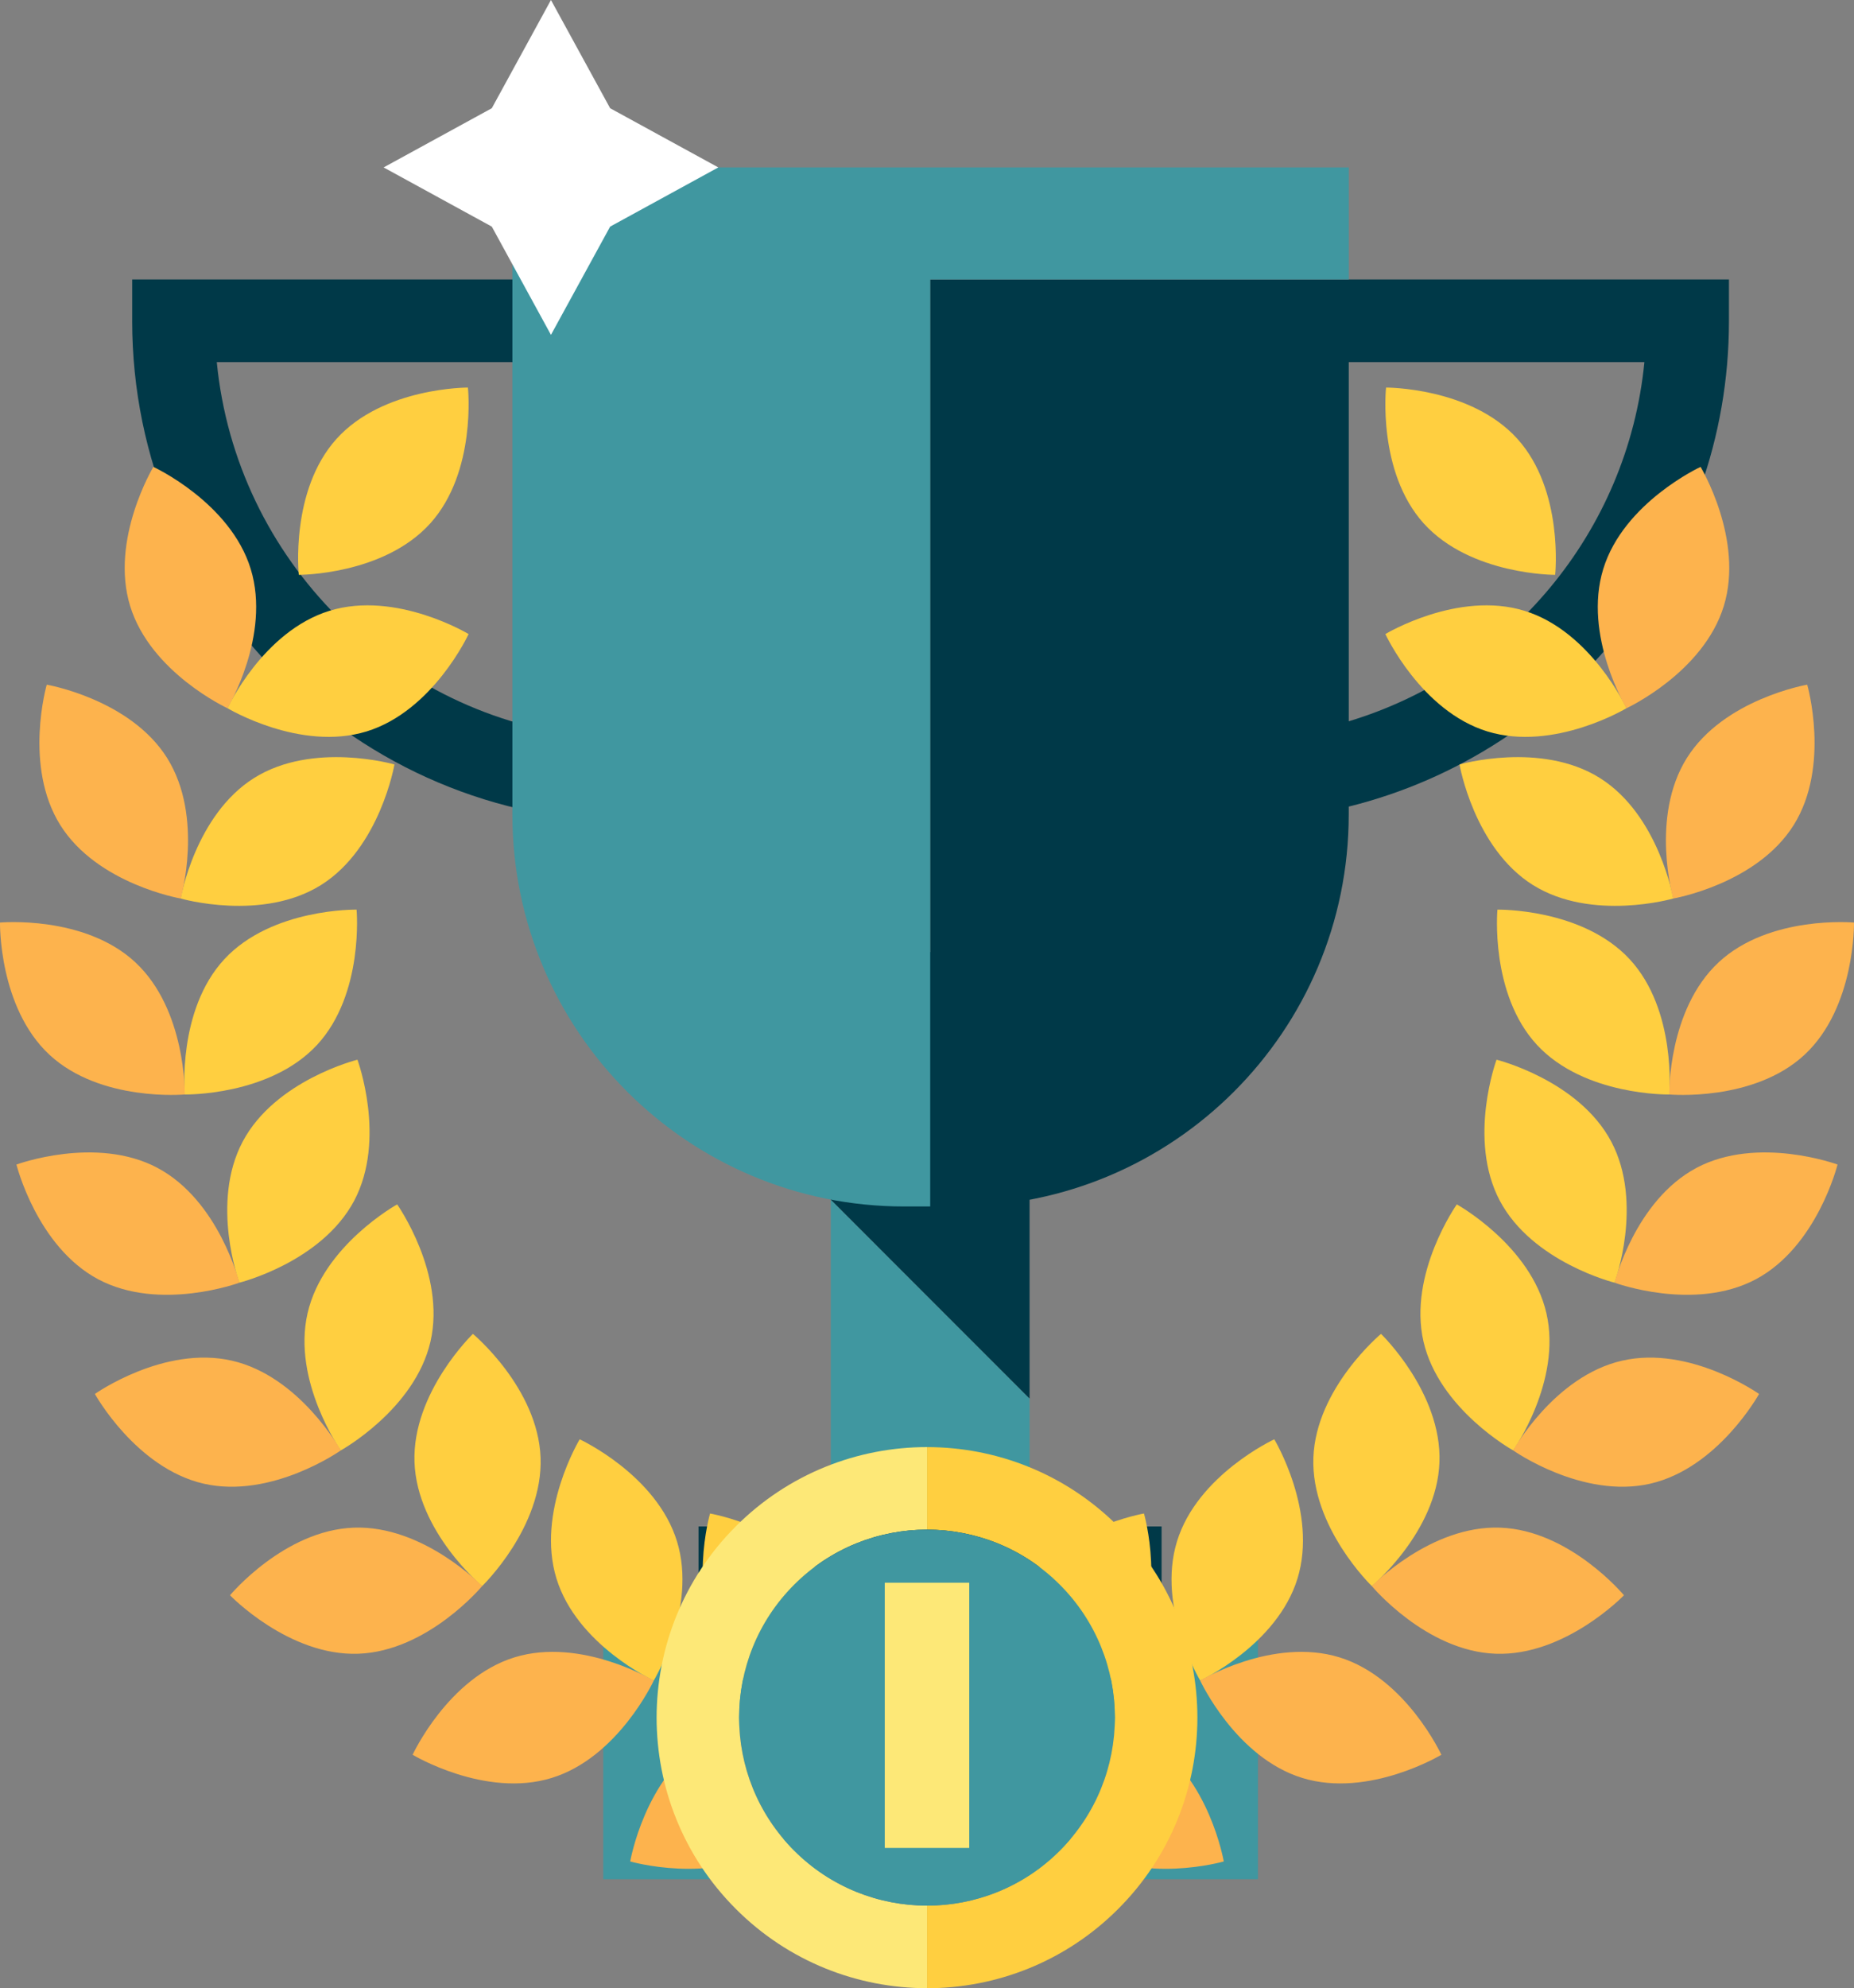 <?xml version="1.0" encoding="UTF-8" standalone="no"?>
<!-- Created with Inkscape (http://www.inkscape.org/) -->

<svg
   xmlns:dc="http://purl.org/dc/elements/1.1/"
   xmlns:cc="http://creativecommons.org/ns#"
   xmlns:rdf="http://www.w3.org/1999/02/22-rdf-syntax-ns#"
   xmlns:svg="http://www.w3.org/2000/svg"
   xmlns="http://www.w3.org/2000/svg"
   xmlns:sodipodi="http://sodipodi.sourceforge.net/DTD/sodipodi-0.dtd"
   xmlns:inkscape="http://www.inkscape.org/namespaces/inkscape"
   width="23.386mm"
   height="25.063mm"
   viewBox="0 0 82.864 88.806"
   id="svg5400"
   version="1.1"
   inkscape:version="0.91 r13725"
   sodipodi:docname="trophy_8.svg">
  <rect x="0" y="0" width="82.864" height="88.806" fill="#808080" stroke="none"/>
  <defs
     id="defs5402" />
  <sodipodi:namedview
     id="base"
     pagecolor="#ffffff"
     bordercolor="#666666"
     borderopacity="1.0"
     inkscape:pageopacity="0.0"
     inkscape:pageshadow="2"
     inkscape:zoom="2.8"
     inkscape:cx="47.605279"
     inkscape:cy="14.114015"
     inkscape:document-units="px"
     inkscape:current-layer="layer1"
     showgrid="false"
     fit-margin-top="0"
     fit-margin-left="0"
     fit-margin-right="0"
     fit-margin-bottom="0"
     inkscape:window-width="1920"
     inkscape:window-height="1159"
     inkscape:window-x="1920"
     inkscape:window-y="24"
     inkscape:window-maximized="0" />
  <g
     inkscape:label="Layer 1"
     inkscape:groupmode="layer"
     id="layer1"
     transform="translate(30.899,-931.505)">
    <path
       inkscape:connector-curvature="0"
       id="path398"
       style="display:inline;fill:#4097a0;fill-opacity:1;fill-rule:nonzero;stroke:none"
       d="m 6.233,985.089 0,16.387 8.885,0 0,-7.501 -8.885,-8.886" />
    <path
       inkscape:connector-curvature="0"
       id="path400"
       style="display:inline;fill:#003948;fill-opacity:1;fill-rule:nonzero;stroke:none"
       d="m 15.118,974.031 -8.885,0 0,11.057 8.885,8.886 0,-19.944" />
    <path
       inkscape:connector-curvature="0"
       id="path402"
       style="display:inline;fill:#003948;fill-opacity:1;fill-rule:nonzero;stroke:none"
       d="m -21.21,947.68 c 0.862,8.831 7.906,15.88 16.738,16.751 l 0,-16.751 -16.738,0 z m -3.78,-1.833 0,-1.859 24.206,0 0,24.224 -1.844,0 c -12.331,0 -22.363,-10.033 -22.363,-22.365" />
    <path
       inkscape:connector-curvature="0"
       id="path404"
       style="display:inline;fill:#003948;fill-opacity:1;fill-rule:nonzero;stroke:none"
       d="m 29.383,963.722 0,-16.043 13.214,0 c -0.744,7.617 -6.093,13.898 -13.214,16.043 z m 0,-19.734 -18.708,0 0,41.406 1.196,0 c 9.671,0 17.511,-7.839 17.511,-17.51 l 0,-0.351 c 9.741,-2.415 16.994,-11.207 16.994,-21.686 l 0,-1.859 -16.994,0" />
    <path
       inkscape:connector-curvature="0"
       id="path406"
       style="display:inline;fill:#4097a0;fill-opacity:1;fill-rule:nonzero;stroke:none"
       d="m 10.676,938.982 -18.674,0 0,28.902 c 0,9.671 7.84,17.51 17.513,17.51 l 1.161,0 0,-41.406 18.708,0 0,-5.006 -18.708,0" />
    <path
       inkscape:connector-curvature="0"
       id="path408"
       style="display:inline;fill:#003948;fill-opacity:1;fill-rule:nonzero;stroke:none"
       d="m 0.321,1003.869 20.697,0 0,-4.184 -20.697,0 0,4.184 z" />
    <path
       inkscape:connector-curvature="0"
       id="path410"
       style="display:inline;fill:#4097a0;fill-opacity:1;fill-rule:nonzero;stroke:none"
       d="m 0.321,1003.869 -4.259,0 0,11.575 29.263,0 0,-11.575 -25.004,0" />
    <path
       inkscape:connector-curvature="0"
       id="path412"
       style="display:inline;fill:#ffcf40;fill-opacity:1;fill-rule:nonzero;stroke:none"
       d="m 6.216,1002.388 c 1.655,2.638 0.606,6.274 0.606,6.274 0,0 -3.728,-0.64 -5.381,-3.279 -1.655,-2.639 -0.605,-6.275 -0.605,-6.275 0,0 3.728,0.642 5.38,3.28" />
    <path
       inkscape:connector-curvature="0"
       id="path414"
       style="display:inline;fill:#fdb34d;fill-opacity:1;fill-rule:nonzero;stroke:none"
       d="m 0.55,1009.268 c 2.636,-1.655 6.273,-0.606 6.273,-0.606 0,0 -0.641,3.728 -3.281,5.384 -2.636,1.653 -6.274,0.604 -6.274,0.604 0,0 0.644,-3.729 3.283,-5.381" />
    <path
       inkscape:connector-curvature="0"
       id="path416"
       style="display:inline;fill:#ffcf40;fill-opacity:1;fill-rule:nonzero;stroke:none"
       d="m -0.64,1000.355 c 0.914,2.976 -1.039,6.215 -1.039,6.215 0,0 -3.436,-1.583 -4.35,-4.56 -0.915,-2.976 1.039,-6.216 1.039,-6.216 0,0 3.436,1.584 4.35,4.561" />
    <path
       inkscape:connector-curvature="0"
       id="path418"
       style="display:inline;fill:#fdb34d;fill-opacity:1;fill-rule:nonzero;stroke:none"
       d="m -7.897,1005.531 c 2.976,-0.914 6.218,1.039 6.218,1.039 0,0 -1.586,3.435 -4.564,4.35 -2.973,0.916 -6.214,-1.036 -6.214,-1.036 0,0 1.585,-3.438 4.56,-4.353" />
    <path
       inkscape:connector-curvature="0"
       id="path420"
       style="display:inline;fill:#ffcf40;fill-opacity:1;fill-rule:nonzero;stroke:none"
       d="m -6.738,996.615 c 0.113,3.111 -2.612,5.735 -2.612,5.735 0,0 -2.908,-2.417 -3.023,-5.53 -0.113,-3.113 2.611,-5.735 2.611,-5.735 0,0 2.909,2.419 3.024,5.53" />
    <path
       inkscape:connector-curvature="0"
       id="path422"
       style="display:inline;fill:#fdb34d;fill-opacity:1;fill-rule:nonzero;stroke:none"
       d="m -15.084,999.74 c 3.111,-0.115 5.734,2.61 5.734,2.61 0,0 -2.42,2.91 -5.533,3.022 -3.111,0.113 -5.736,-2.612 -5.736,-2.612 0,0 2.421,-2.908 5.535,-3.02" />
    <path
       inkscape:connector-curvature="0"
       id="path424"
       style="display:inline;fill:#ffcf40;fill-opacity:1;fill-rule:nonzero;stroke:none"
       d="m -11.658,991.425 c -0.699,3.034 -4.01,4.865 -4.01,4.865 0,0 -2.181,-3.089 -1.485,-6.125 0.694,-3.034 4.005,-4.864 4.005,-4.864 0,0 2.185,3.09 1.49,6.124" />
    <path
       inkscape:connector-curvature="0"
       id="path426"
       style="display:inline;fill:#fdb34d;fill-opacity:1;fill-rule:nonzero;stroke:none"
       d="m -20.532,992.282 c 3.035,0.694 4.864,4.008 4.864,4.008 0,0 -3.089,2.181 -6.126,1.486 -3.033,-0.696 -4.864,-4.008 -4.864,-4.008 0,0 3.091,-2.184 6.126,-1.486" />
    <path
       inkscape:connector-curvature="0"
       id="path428"
       style="display:inline;fill:#ffcf40;fill-opacity:1;fill-rule:nonzero;stroke:none"
       d="m -15.069,985.137 c -1.461,2.751 -5.133,3.661 -5.133,3.661 0,0 -1.31,-3.547 0.149,-6.3 1.458,-2.75 5.13,-3.66 5.13,-3.66 0,0 1.309,3.549 -0.146,6.299" />
    <path
       inkscape:connector-curvature="0"
       id="path430"
       style="display:inline;fill:#fdb34d;fill-opacity:1;fill-rule:nonzero;stroke:none"
       d="m -23.863,983.669 c 2.753,1.46 3.661,5.13 3.661,5.13 0,0 -3.549,1.309 -6.301,-0.149 -2.75,-1.458 -3.661,-5.129 -3.661,-5.129 0,0 3.55,-1.309 6.301,0.147" />
    <path
       inkscape:connector-curvature="0"
       id="path432"
       style="display:inline;fill:#ffcf40;fill-opacity:1;fill-rule:nonzero;stroke:none"
       d="m -16.735,978.184 c -2.123,2.28 -5.906,2.208 -5.906,2.208 0,0 -0.345,-3.766 1.774,-6.048 2.121,-2.28 5.905,-2.209 5.905,-2.209 0,0 0.345,3.768 -1.772,6.049" />
    <path
       inkscape:connector-curvature="0"
       id="path434"
       style="display:inline;fill:#fdb34d;fill-opacity:1;fill-rule:nonzero;stroke:none"
       d="m -24.85,974.489 c 2.281,2.121 2.209,5.902 2.209,5.902 0,0 -3.766,0.345 -6.048,-1.774 -2.28,-2.121 -2.21,-5.905 -2.21,-5.905 0,0 3.769,-0.345 6.049,1.776" />
    <path
       inkscape:connector-curvature="0"
       id="path436"
       style="display:inline;fill:#ffcf40;fill-opacity:1;fill-rule:nonzero;stroke:none"
       d="m -16.548,971.034 c -2.64,1.653 -6.275,0.605 -6.275,0.605 0,0 0.641,-3.726 3.28,-5.383 2.638,-1.654 6.274,-0.605 6.274,-0.605 0,0 -0.642,3.726 -3.279,5.383" />
    <path
       inkscape:connector-curvature="0"
       id="path438"
       style="display:inline;fill:#fdb34d;fill-opacity:1;fill-rule:nonzero;stroke:none"
       d="m -23.428,965.365 c 1.654,2.639 0.605,6.274 0.605,6.274 0,0 -3.726,-0.641 -5.381,-3.28 -1.654,-2.639 -0.606,-6.272 -0.606,-6.272 0,0 3.729,0.641 5.383,3.279" />
    <path
       inkscape:connector-curvature="0"
       id="path440"
       style="display:inline;fill:#ffcf40;fill-opacity:1;fill-rule:nonzero;stroke:none"
       d="m -14.515,964.176 c -2.976,0.912 -6.216,-1.038 -6.216,-1.038 0,0 1.584,-3.436 4.561,-4.351 2.975,-0.915 6.215,1.039 6.215,1.039 0,0 -1.585,3.435 -4.56,4.35" />
    <path
       inkscape:connector-curvature="0"
       id="path442"
       style="display:inline;fill:#fdb34d;fill-opacity:1;fill-rule:nonzero;stroke:none"
       d="m -19.693,956.919 c 0.914,2.979 -1.039,6.22 -1.039,6.22 0,0 -3.434,-1.586 -4.35,-4.564 -0.914,-2.975 1.038,-6.216 1.038,-6.216 0,0 3.438,1.585 4.351,4.56" />
    <path
       inkscape:connector-curvature="0"
       id="path444"
       style="display:inline;fill:#ffcf40;fill-opacity:1;fill-rule:nonzero;stroke:none"
       d="m -11.672,954.887 c -2.089,2.31 -5.872,2.294 -5.872,2.294 0,0 -0.399,-3.763 1.686,-6.074 2.086,-2.31 5.873,-2.291 5.873,-2.291 0,0 0.399,3.76 -1.686,6.071" />
    <path
       inkscape:connector-curvature="0"
       id="path446"
       style="display:inline;fill:#ffcf40;fill-opacity:1;fill-rule:nonzero;stroke:none"
       d="m 14.85,1002.388 c -1.655,2.638 -0.606,6.274 -0.606,6.274 0,0 3.729,-0.64 5.381,-3.279 1.655,-2.639 0.606,-6.275 0.606,-6.275 0,0 -3.729,0.642 -5.381,3.28" />
    <path
       inkscape:connector-curvature="0"
       id="path448"
       style="display:inline;fill:#fdb34d;fill-opacity:1;fill-rule:nonzero;stroke:none"
       d="m 20.515,1009.268 c -2.636,-1.655 -6.271,-0.606 -6.271,-0.606 0,0 0.641,3.728 3.28,5.384 2.638,1.653 6.273,0.604 6.273,0.604 0,0 -0.641,-3.729 -3.281,-5.381" />
    <path
       inkscape:connector-curvature="0"
       id="path450"
       style="display:inline;fill:#ffcf40;fill-opacity:1;fill-rule:nonzero;stroke:none"
       d="m 21.706,1000.355 c -0.915,2.976 1.038,6.215 1.038,6.215 0,0 3.436,-1.583 4.349,-4.56 0.915,-2.976 -1.038,-6.216 -1.038,-6.216 0,0 -3.435,1.584 -4.349,4.561" />
    <path
       inkscape:connector-curvature="0"
       id="path452"
       style="display:inline;fill:#fdb34d;fill-opacity:1;fill-rule:nonzero;stroke:none"
       d="m 28.961,1005.531 c -2.978,-0.914 -6.218,1.039 -6.218,1.039 0,0 1.586,3.435 4.564,4.35 2.974,0.916 6.215,-1.036 6.215,-1.036 0,0 -1.585,-3.438 -4.561,-4.353" />
    <path
       inkscape:connector-curvature="0"
       id="path454"
       style="display:inline;fill:#ffcf40;fill-opacity:1;fill-rule:nonzero;stroke:none"
       d="m 27.802,996.615 c -0.111,3.111 2.612,5.735 2.612,5.735 0,0 2.909,-2.417 3.023,-5.53 0.113,-3.113 -2.612,-5.735 -2.612,-5.735 0,0 -2.909,2.419 -3.023,5.53" />
    <path
       inkscape:connector-curvature="0"
       id="path456"
       style="display:inline;fill:#fdb34d;fill-opacity:1;fill-rule:nonzero;stroke:none"
       d="m 36.151,999.74 c -3.112,-0.115 -5.736,2.61 -5.736,2.61 0,0 2.42,2.91 5.534,3.022 3.11,0.113 5.735,-2.612 5.735,-2.612 0,0 -2.42,-2.908 -5.533,-3.02" />
    <path
       inkscape:connector-curvature="0"
       id="path458"
       style="display:inline;fill:#ffcf40;fill-opacity:1;fill-rule:nonzero;stroke:none"
       d="m 32.723,991.425 c 0.699,3.034 4.009,4.865 4.009,4.865 0,0 2.184,-3.089 1.486,-6.125 -0.695,-3.034 -4.005,-4.864 -4.005,-4.864 0,0 -2.184,3.09 -1.49,6.124" />
    <path
       inkscape:connector-curvature="0"
       id="path460"
       style="display:inline;fill:#fdb34d;fill-opacity:1;fill-rule:nonzero;stroke:none"
       d="m 41.597,992.282 c -3.036,0.694 -4.865,4.008 -4.865,4.008 0,0 3.09,2.181 6.126,1.486 3.034,-0.696 4.864,-4.008 4.864,-4.008 0,0 -3.089,-2.184 -6.125,-1.486" />
    <path
       inkscape:connector-curvature="0"
       id="path462"
       style="display:inline;fill:#ffcf40;fill-opacity:1;fill-rule:nonzero;stroke:none"
       d="m 36.135,985.137 c 1.458,2.751 5.13,3.661 5.13,3.661 0,0 1.31,-3.547 -0.149,-6.3 -1.458,-2.75 -5.128,-3.66 -5.128,-3.66 0,0 -1.309,3.549 0.146,6.299" />
    <path
       inkscape:connector-curvature="0"
       id="path464"
       style="display:inline;fill:#fdb34d;fill-opacity:1;fill-rule:nonzero;stroke:none"
       d="m 44.926,983.669 c -2.75,1.46 -3.661,5.13 -3.661,5.13 0,0 3.551,1.309 6.305,-0.149 2.749,-1.458 3.659,-5.129 3.659,-5.129 0,0 -3.549,-1.309 -6.303,0.147" />
    <path
       inkscape:connector-curvature="0"
       id="path466"
       style="display:inline;fill:#ffcf40;fill-opacity:1;fill-rule:nonzero;stroke:none"
       d="m 37.802,978.184 c 2.121,2.28 5.905,2.208 5.905,2.208 0,0 0.345,-3.766 -1.774,-6.048 -2.123,-2.28 -5.905,-2.209 -5.905,-2.209 0,0 -0.345,3.768 1.774,6.049" />
    <path
       inkscape:connector-curvature="0"
       id="path468"
       style="display:inline;fill:#fdb34d;fill-opacity:1;fill-rule:nonzero;stroke:none"
       d="m 45.915,974.489 c -2.28,2.121 -2.208,5.902 -2.208,5.902 0,0 3.766,0.345 6.048,-1.774 2.279,-2.121 2.21,-5.905 2.21,-5.905 0,0 -3.769,-0.345 -6.05,1.776" />
    <path
       inkscape:connector-curvature="0"
       id="path470"
       style="display:inline;fill:#ffcf40;fill-opacity:1;fill-rule:nonzero;stroke:none"
       d="m 37.612,971.034 c 2.64,1.653 6.274,0.605 6.274,0.605 0,0 -0.639,-3.726 -3.279,-5.383 -2.636,-1.654 -6.273,-0.605 -6.273,-0.605 0,0 0.641,3.726 3.277,5.383" />
    <path
       inkscape:connector-curvature="0"
       id="path472"
       style="display:inline;fill:#fdb34d;fill-opacity:1;fill-rule:nonzero;stroke:none"
       d="m 44.493,965.365 c -1.654,2.639 -0.608,6.274 -0.608,6.274 0,0 3.729,-0.641 5.384,-3.28 1.654,-2.639 0.605,-6.272 0.605,-6.272 0,0 -3.729,0.641 -5.381,3.279" />
    <path
       inkscape:connector-curvature="0"
       id="path474"
       style="display:inline;fill:#ffcf40;fill-opacity:1;fill-rule:nonzero;stroke:none"
       d="m 35.58,964.176 c 2.978,0.912 6.216,-1.038 6.216,-1.038 0,0 -1.583,-3.436 -4.56,-4.351 -2.975,-0.915 -6.216,1.039 -6.216,1.039 0,0 1.585,3.435 4.56,4.35" />
    <path
       inkscape:connector-curvature="0"
       id="path476"
       style="display:inline;fill:#fdb34d;fill-opacity:1;fill-rule:nonzero;stroke:none"
       d="m 40.758,956.919 c -0.916,2.979 1.038,6.22 1.038,6.22 0,0 3.434,-1.586 4.35,-4.564 0.914,-2.975 -1.038,-6.216 -1.038,-6.216 0,0 -3.436,1.585 -4.35,4.56" />
    <path
       inkscape:connector-curvature="0"
       id="path478"
       style="display:inline;fill:#ffcf40;fill-opacity:1;fill-rule:nonzero;stroke:none"
       d="m 32.737,954.887 c 2.089,2.31 5.872,2.294 5.872,2.294 0,0 0.399,-3.763 -1.688,-6.074 -2.087,-2.31 -5.871,-2.291 -5.871,-2.291 0,0 -0.399,3.76 1.686,6.071" />
    <path
       inkscape:connector-curvature="0"
       id="path480"
       style="display:inline;fill:#fde877;fill-opacity:1;fill-rule:nonzero;stroke:none"
       d="m 4.595,1014.163 c -3.279,-3.279 -3.279,-8.595 0,-11.875 1.639,-1.64 3.789,-2.459 5.94,-2.459 l 0,-3.688 c -3.093,0 -6.189,1.18 -8.546,3.54 -4.721,4.719 -4.721,12.369 0,17.089 2.357,2.36 5.454,3.541 8.546,3.541 l 0,-3.689 c -2.151,0 -4.301,-0.819 -5.94,-2.46" />
    <path
       inkscape:connector-curvature="0"
       id="path482"
       style="display:inline;fill:#ffcf40;fill-opacity:1;fill-rule:nonzero;stroke:none"
       d="m 10.535,996.141 0,3.688 c 2.147,0 4.298,0.819 5.935,2.459 3.28,3.28 3.28,8.596 0,11.875 -1.637,1.641 -3.788,2.46 -5.935,2.46 l 0,3.689 c 3.091,0 6.185,-1.181 8.543,-3.541 4.72,-4.72 4.72,-12.37 0,-17.089 -2.357,-2.36 -5.451,-3.54 -8.543,-3.54" />
    <path
       inkscape:connector-curvature="0"
       id="path484"
       style="display:inline;fill:#4097a0;fill-opacity:1;fill-rule:nonzero;stroke:none"
       d="m 16.47,1002.288 c -1.637,-1.64 -3.788,-2.459 -5.935,-2.459 -2.151,0 -4.301,0.819 -5.94,2.459 -3.279,3.28 -3.279,8.596 0,11.875 1.639,1.641 3.789,2.46 5.94,2.46 2.147,0 4.298,-0.819 5.935,-2.46 3.28,-3.279 3.28,-8.595 0,-11.875" />
    <path
       inkscape:connector-curvature="0"
       id="path486"
       style="display:inline;fill:#fde877;fill-opacity:1;fill-rule:nonzero;stroke:none"
       d="m 8.646,1014.046 3.775,0 0,-11.847 -3.775,0 0,11.847 z" />
    <path
       inkscape:connector-curvature="0"
       id="path488"
       style="display:inline;fill:#ffffff;fill-opacity:1;fill-rule:nonzero;stroke:none"
       d="m -3.629,936.339 4.835,2.644 -4.835,2.644 -2.645,4.835 -2.644,-4.835 -4.835,-2.644 4.835,-2.644 2.644,-4.834 2.645,4.834" />
  </g>
</svg>
